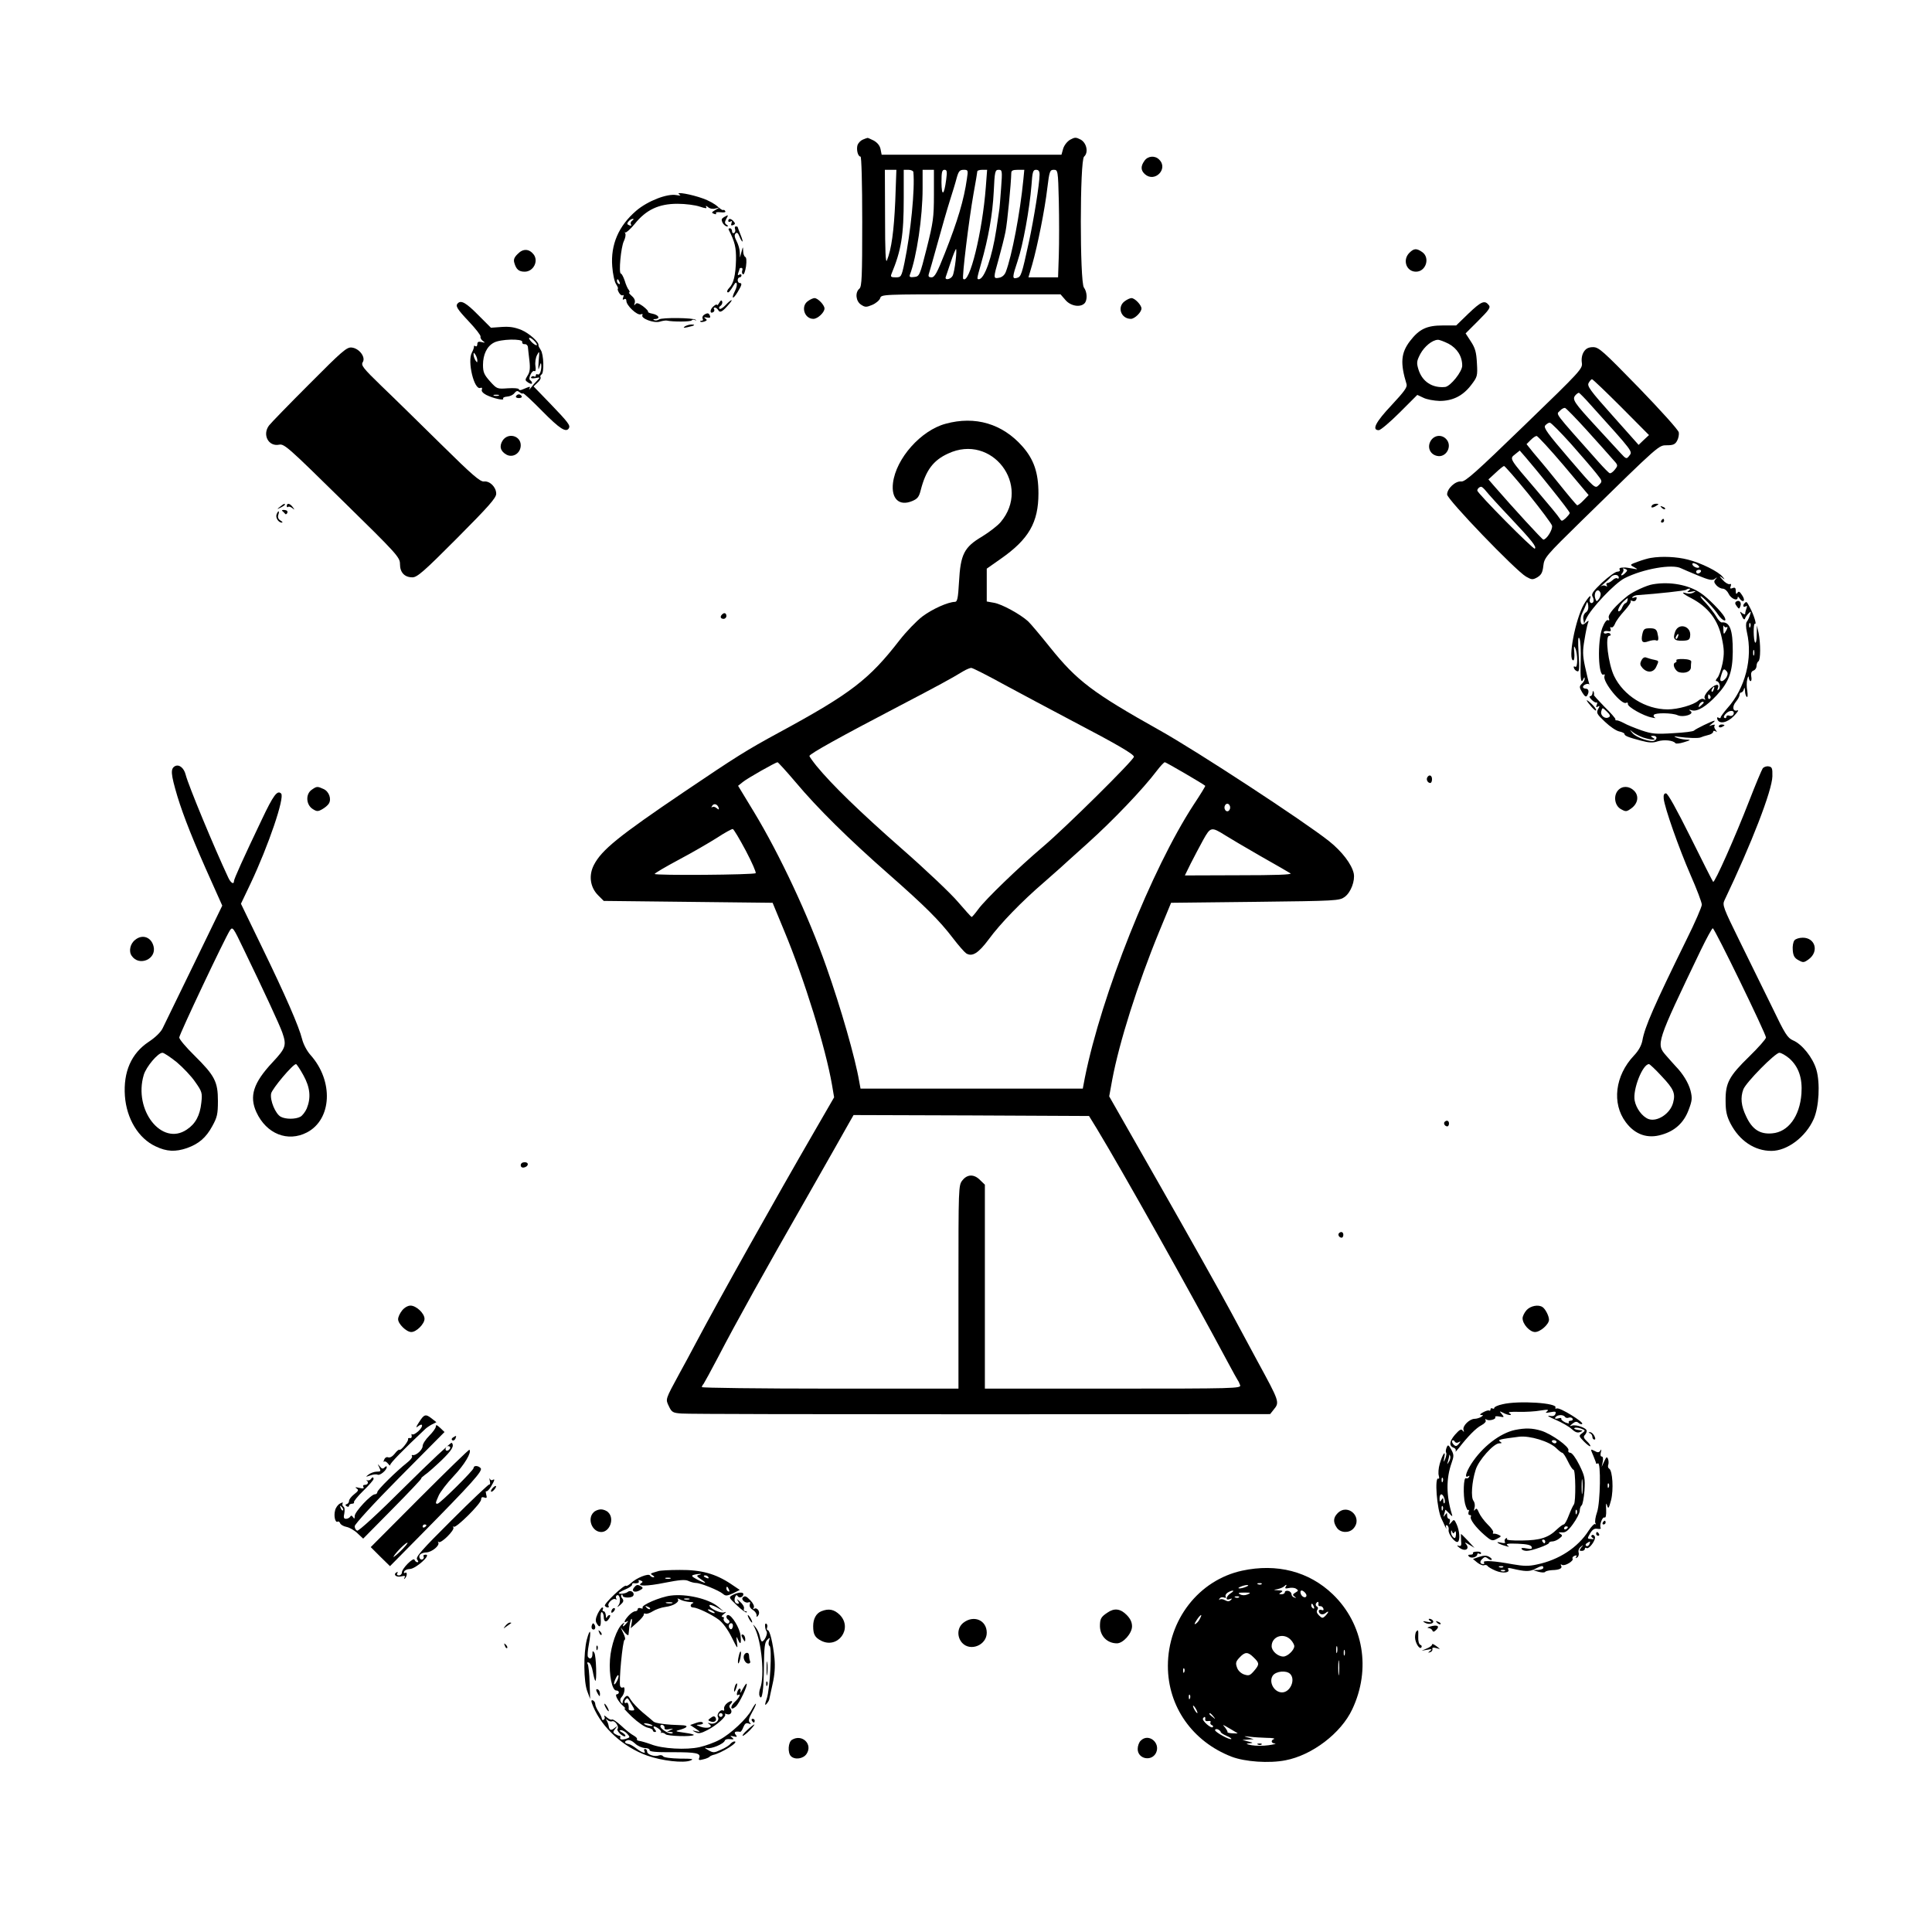 <?xml version="1.0" standalone="no"?>
<!DOCTYPE svg PUBLIC "-//W3C//DTD SVG 20010904//EN"
 "http://www.w3.org/TR/2001/REC-SVG-20010904/DTD/svg10.dtd">
<svg version="1.0" xmlns="http://www.w3.org/2000/svg"
 width="1024pt" height="1024pt" viewBox="0 0 1024 1024"
 preserveAspectRatio="xMidYMid meet">
<g transform="translate(0,1024) scale(0.1,-0.1)"
fill="#000000" stroke="none">
<path d="M4573 9500 c-12 -5 -24 -18 -28 -29 -7 -24 2 -61 16 -61 5 0 9 -138
9 -344 0 -293 -2 -345 -15 -356 -24 -20 -19 -67 9 -85 21 -14 28 -14 59 -1 19
8 38 24 42 35 6 21 8 21 481 21 l475 0 26 -30 c27 -32 78 -41 101 -18 16 16
15 60 -3 84 -22 29 -22 676 1 694 24 21 14 72 -18 90 -25 13 -31 13 -55 0 -16
-9 -32 -29 -38 -48 l-9 -32 -477 0 -476 0 -6 30 c-4 19 -17 34 -36 45 -17 8
-31 15 -33 14 -2 0 -13 -4 -25 -9z m172 -327 c-7 -157 -20 -254 -44 -313 -7
-18 -10 48 -10 228 l-1 252 31 0 30 0 -6 -167z m96 155 c9 -90 -14 -321 -47
-480 -16 -76 -18 -78 -47 -78 -24 0 -28 3 -22 18 52 126 65 204 65 400 l0 152
25 0 c14 0 26 -6 26 -12z m109 -120 c0 -121 -4 -147 -38 -283 -37 -147 -39
-150 -66 -153 -21 -3 -27 0 -24 10 37 97 68 308 68 459 l0 99 30 0 30 0 0
-132z m65 80 c-11 -84 -24 -92 -25 -15 0 55 3 67 16 67 13 0 15 -8 9 -52z
m110 5 c-16 -113 -49 -223 -117 -395 -41 -104 -54 -128 -71 -128 -14 0 -18 5
-14 18 3 9 24 82 46 162 22 80 51 181 65 225 14 44 31 99 37 123 10 35 16 42
37 42 23 0 24 -2 17 -47z m100 -45 c-18 -238 -87 -519 -120 -486 -7 7 30 311
55 452 11 60 20 113 20 118 0 4 12 8 26 8 l26 0 -7 -92z m81 -6 c-4 -54 -8
-109 -11 -123 -2 -13 -8 -55 -14 -94 -23 -150 -63 -264 -93 -265 -11 0 -11 1
12 83 39 136 61 262 67 380 5 108 7 117 26 117 19 0 20 -4 13 -98z m118 46
c-17 -176 -61 -406 -93 -489 -6 -16 -19 -28 -35 -31 -32 -6 -32 -4 -2 102 13
47 29 110 35 140 10 47 30 259 31 313 0 13 8 17 35 17 l34 0 -5 -52z m86 26
c0 -45 -30 -234 -56 -354 -39 -178 -42 -187 -64 -193 -26 -7 -25 4 4 91 28 82
63 275 73 399 5 72 8 83 24 83 14 0 19 -7 19 -26z m102 -141 c2 -93 2 -221 0
-285 l-4 -118 -78 0 -79 0 20 68 c28 98 67 292 80 405 11 90 14 97 34 97 22 0
23 -2 27 -167z m-547 -315 c-4 -35 -11 -71 -16 -80 -11 -20 -44 -25 -36 -5 2
6 14 42 27 80 12 37 25 67 27 67 3 0 2 -28 -2 -62z"/>
<path d="M6066 9388 c-21 -29 -20 -51 2 -71 52 -47 126 28 76 77 -22 23 -60
20 -78 -6z"/>
<path d="M3600 9210 c11 -7 7 -8 -15 -4 -49 9 -152 -31 -213 -83 -93 -80 -136
-179 -127 -295 3 -40 12 -83 21 -95 8 -13 12 -23 9 -23 -3 0 -1 -9 5 -20 6
-11 15 -18 20 -15 6 4 7 -1 3 -11 -4 -12 -3 -15 5 -10 7 4 12 1 12 -9 0 -24
57 -78 76 -71 8 3 12 2 9 -4 -11 -17 60 -44 91 -35 16 5 33 7 38 6 30 -7 128
-7 132 1 3 4 11 5 17 2 7 -4 9 -3 4 1 -10 11 -179 13 -194 2 -7 -5 -18 -7 -25
-4 -8 4 -7 6 5 6 28 2 19 21 -13 28 -17 3 -28 8 -25 11 2 3 -10 16 -27 29 -24
17 -34 20 -41 10 -6 -8 -7 -6 -3 7 4 12 -1 25 -15 37 -12 11 -19 19 -14 19 4
0 3 6 -2 13 -6 6 -16 29 -22 50 -7 20 -16 37 -20 37 -13 0 0 142 16 173 7 15
11 33 7 40 -4 7 -4 9 0 5 4 -3 27 17 50 45 60 75 127 107 227 107 42 0 95 -7
118 -15 30 -10 40 -11 34 -2 -4 8 -1 8 10 -1 9 -8 26 -11 39 -7 l23 6 -24 -14
c-20 -12 -21 -15 -7 -20 10 -4 14 -3 11 3 -3 5 7 7 25 5 18 -2 28 0 24 6 -3 6
-8 8 -11 6 -2 -3 -16 6 -30 19 -14 13 -48 32 -77 42 -60 22 -149 38 -126 22z
m-249 -139 c-7 -5 -11 -14 -7 -20 5 -7 1 -9 -9 -5 -12 5 -13 9 -4 20 6 8 17
14 23 14 6 0 5 -4 -3 -9z m-67 -327 c3 -8 2 -12 -4 -9 -6 3 -10 10 -10 16 0
14 7 11 14 -7z"/>
<path d="M3837 9089 c-13 -8 -15 -14 -7 -30 6 -10 16 -19 23 -19 8 0 8 3 -2 9
-10 7 -11 13 -2 30 13 24 13 24 -12 10z"/>
<path d="M3860 9069 c0 -5 5 -7 12 -3 7 5 9 2 5 -9 -4 -11 -2 -14 9 -10 11 4
12 9 3 19 -14 17 -29 18 -29 3z"/>
<path d="M3896 9026 c3 -8 1 -17 -5 -21 -6 -3 -11 1 -11 9 0 9 -5 16 -11 16
-6 0 -9 -3 -7 -7 33 -65 40 -94 39 -160 -2 -82 -13 -126 -36 -149 -9 -9 -13
-19 -10 -22 6 -6 13 2 35 38 16 28 22 1 6 -31 -22 -44 -12 -49 13 -8 23 38 26
49 11 49 -5 0 -10 7 -10 15 0 8 5 15 10 15 6 0 10 5 10 11 0 5 -5 7 -12 3 -8
-5 -9 -2 -5 10 4 10 7 20 7 22 0 2 4 4 10 4 5 0 7 -6 4 -14 -3 -8 -1 -17 4
-20 5 -3 12 16 16 42 4 29 2 48 -4 50 -5 2 -11 16 -11 30 -1 27 -1 27 -9 -3
l-8 -30 -1 28 c0 15 -8 42 -17 59 -11 21 -13 33 -5 41 7 7 13 2 20 -16 6 -15
13 -27 16 -27 3 0 -2 16 -10 36 -8 20 -15 38 -15 40 0 2 -4 4 -10 4 -5 0 -7
-6 -4 -14z"/>
<path d="M2745 8895 c-20 -19 -24 -31 -19 -48 10 -35 24 -47 55 -47 46 0 75
56 47 92 -24 30 -56 31 -83 3z"/>
<path d="M7470 8900 c-38 -38 -16 -100 35 -100 53 0 76 74 33 104 -30 21 -44
20 -68 -4z"/>
<path d="M4282 8644 c-39 -27 -19 -94 29 -94 23 0 59 34 59 55 0 18 -35 55
-53 55 -7 0 -23 -7 -35 -16z"/>
<path d="M5962 8644 c-43 -30 -21 -94 32 -94 20 0 56 35 56 55 0 18 -35 55
-53 55 -7 0 -23 -7 -35 -16z"/>
<path d="M3812 8635 c-6 -11 -12 -16 -12 -11 0 5 -9 1 -20 -9 -19 -17 -18 -41
1 -29 5 3 7 10 4 15 -4 5 -2 9 4 9 5 0 14 -6 18 -14 9 -16 23 -8 57 32 27 31
12 27 -18 -5 -14 -15 -29 -24 -33 -19 -4 4 -1 11 6 15 7 5 11 15 9 22 -3 10
-8 8 -16 -6z"/>
<path d="M2427 8633 c-15 -14 -5 -30 58 -97 36 -38 64 -74 62 -80 -2 -6 3 -16
12 -23 14 -10 13 -11 -6 -6 -17 4 -23 1 -23 -11 0 -10 -5 -14 -10 -11 -6 4 -9
3 -8 -2 1 -4 -4 -19 -11 -32 -25 -45 12 -200 45 -187 8 3 11 0 8 -9 -4 -8 6
-19 23 -28 35 -18 97 -32 90 -20 -3 5 6 10 21 11 15 1 32 9 39 19 10 12 16 13
26 5 8 -7 16 -10 19 -7 3 3 49 -40 103 -95 92 -93 125 -114 140 -90 9 15 -2
30 -98 130 l-89 92 21 20 c12 10 19 23 16 28 -3 5 -1 11 5 15 15 9 12 107 -4
130 -7 11 -13 22 -12 25 4 16 -48 63 -90 81 -37 15 -63 19 -106 16 l-56 -4
-68 68 c-63 64 -90 79 -107 62z m408 -203 c10 -11 14 -20 8 -20 -5 0 -18 9
-28 20 -10 11 -14 20 -8 20 5 0 18 -9 28 -20z m-67 -2 c-2 -7 4 -13 12 -12 9
1 17 -6 18 -15 1 -9 4 -41 8 -72 5 -43 2 -62 -10 -80 -14 -23 -14 -25 4 -37
11 -7 20 -8 20 -3 0 6 -4 12 -10 16 -6 4 -5 15 2 30 6 13 15 22 21 18 6 -3 8
7 5 27 -3 19 1 45 9 59 12 24 13 21 8 -34 -3 -43 -2 -52 4 -30 7 24 9 25 10 8
1 -29 -9 -54 -20 -47 -5 3 -9 0 -9 -6 0 -6 -4 -9 -9 -5 -5 3 -12 1 -16 -4 -3
-6 6 -8 22 -5 27 5 27 5 10 -13 -10 -10 -25 -27 -33 -38 -9 -11 -12 -14 -8 -6
5 11 3 13 -9 8 -10 -4 -24 -10 -32 -13 -8 -3 -15 -2 -15 3 0 5 -26 7 -58 5
-57 -4 -58 -4 -95 37 -31 35 -37 48 -37 87 0 55 21 99 58 118 34 19 153 22
150 4z m-238 -98 c0 -13 -1 -13 -10 0 -5 8 -10 22 -10 30 0 13 1 13 10 0 5 -8
10 -22 10 -30z m113 -187 c-7 -2 -19 -2 -25 0 -7 3 -2 5 12 5 14 0 19 -2 13
-5z"/>
<path d="M7783 8578 l-65 -63 -71 0 c-85 0 -125 -19 -174 -83 -48 -63 -52
-117 -18 -228 5 -16 -12 -39 -79 -111 -85 -90 -107 -133 -68 -133 9 0 59 42
111 94 l93 93 32 -15 c17 -9 56 -16 86 -17 70 0 124 27 168 85 32 42 34 47 30
115 -3 58 -9 80 -32 115 l-28 43 68 68 c58 58 66 70 54 83 -21 26 -39 19 -107
-46z m-105 -160 c46 -25 72 -67 72 -116 0 -32 -62 -109 -90 -113 -68 -7 -122
28 -142 93 -11 36 -9 45 10 82 22 40 62 73 92 75 8 1 34 -9 58 -21z"/>
<path d="M3731 8571 c-7 -5 -10 -14 -7 -20 4 -6 2 -11 -5 -11 -7 0 -10 -2 -7
-5 3 -3 13 -2 22 1 14 5 15 9 4 16 -9 7 -7 8 9 5 15 -3 20 -1 16 9 -6 16 -13
17 -32 5z"/>
<path d="M3630 8510 c-11 -8 -7 -9 15 -4 37 8 45 14 19 14 -10 0 -26 -5 -34
-10z"/>
<path d="M1638 8203 c-109 -109 -204 -207 -212 -218 -37 -49 -3 -113 53 -102
27 6 48 -13 335 -295 293 -287 306 -302 306 -338 0 -44 24 -70 66 -70 25 0 61
31 237 208 167 168 207 213 207 235 0 35 -34 69 -65 65 -20 -2 -62 34 -227
197 -112 110 -253 249 -315 308 -99 96 -111 111 -100 128 16 26 -19 73 -59 77
-26 3 -51 -19 -226 -195z"/>
<path d="M8395 8376 c-10 -15 -14 -37 -11 -58 5 -32 -3 -41 -305 -333 -258
-250 -313 -299 -334 -297 -30 4 -75 -37 -75 -69 0 -26 362 -402 418 -435 30
-17 35 -18 60 -4 21 13 28 25 32 61 5 43 12 52 200 236 425 416 410 402 456
403 32 0 43 5 53 24 7 12 11 33 9 44 -1 12 -97 118 -212 237 -190 195 -212
215 -242 215 -24 0 -38 -7 -49 -24z m198 -294 l147 -148 -28 -26 -27 -26 -138
155 c-119 133 -136 157 -127 173 6 11 14 20 18 20 4 0 74 -67 155 -148z m-163
13 c230 -255 224 -247 205 -271 -14 -18 -16 -18 -47 16 -17 19 -75 81 -127
138 -118 128 -130 145 -111 167 7 8 16 14 19 13 4 -2 32 -30 61 -63z m-20
-135 c57 -63 118 -131 135 -151 32 -35 32 -35 14 -58 -10 -13 -22 -21 -27 -19
-5 1 -31 28 -58 58 -247 278 -226 251 -206 273 9 10 21 16 27 15 6 -2 58 -55
115 -118z m-84 -72 c55 -62 115 -132 134 -156 34 -43 34 -43 14 -63 -20 -20
-20 -20 -158 141 -114 133 -136 163 -126 175 7 8 18 15 24 15 7 0 57 -51 112
-112z m-38 -115 l132 -157 -27 -28 c-15 -16 -30 -27 -34 -26 -4 2 -47 53 -95
113 -49 61 -91 112 -94 115 -3 3 -22 26 -43 51 l-36 45 22 22 c12 12 26 22 32
21 5 0 70 -70 143 -156z m-67 -121 c54 -67 99 -126 99 -131 0 -4 -10 -16 -21
-27 -21 -18 -22 -18 -33 -1 -6 11 -60 76 -119 145 -150 175 -147 170 -117 194
l25 20 33 -38 c19 -22 79 -94 133 -162z m-121 -29 c66 -82 123 -158 126 -169
5 -20 -29 -74 -46 -74 -6 0 -160 168 -259 282 l-32 37 38 35 c21 20 41 36 45
36 4 0 62 -66 128 -147z m-222 12 c11 -14 67 -76 126 -138 117 -124 141 -155
131 -165 -7 -7 -305 294 -305 308 0 9 11 20 21 20 4 0 16 -11 27 -25z"/>
<path d="M2735 8140 c-3 -5 3 -10 15 -10 12 0 18 5 15 10 -3 6 -10 10 -15 10
-5 0 -12 -4 -15 -10z"/>
<path d="M5012 7994 c-131 -35 -263 -184 -279 -314 -10 -84 33 -124 101 -96
29 12 37 22 46 58 27 105 66 158 145 194 232 109 444 -169 278 -364 -15 -18
-59 -52 -98 -76 -95 -56 -114 -94 -122 -240 -5 -88 -9 -106 -22 -106 -37 -1
-120 -38 -173 -78 -31 -24 -85 -80 -120 -125 -161 -208 -258 -283 -638 -489
-175 -95 -227 -128 -504 -315 -349 -236 -437 -308 -478 -387 -29 -56 -20 -118
21 -160 l31 -31 448 -5 447 -5 62 -150 c107 -257 219 -619 253 -816 l11 -65
-104 -180 c-204 -352 -510 -898 -627 -1119 -29 -55 -69 -129 -89 -165 -76
-140 -74 -135 -56 -173 15 -32 21 -36 68 -39 29 -3 742 -4 1585 -4 l1534 1 19
24 c32 39 31 41 -86 256 -18 33 -81 150 -140 260 -59 110 -229 412 -377 672
l-269 472 16 88 c37 198 135 508 248 783 l64 155 446 5 c433 5 446 6 474 26
33 24 56 86 48 125 -11 49 -62 116 -131 171 -131 104 -700 477 -899 588 -355
199 -437 262 -578 437 -52 65 -105 128 -118 140 -42 38 -139 91 -180 98 l-39
7 0 87 0 87 74 52 c149 104 200 193 200 347 0 109 -24 180 -85 249 -106 120
-250 163 -407 120z m311 -1383 c89 -48 252 -135 362 -193 241 -126 325 -176
325 -189 0 -17 -363 -376 -480 -475 -133 -113 -306 -280 -345 -333 -16 -22
-32 -41 -35 -41 -3 0 -35 36 -72 79 -37 44 -172 172 -300 284 -222 195 -369
338 -451 438 -20 25 -37 49 -37 52 0 11 162 101 480 267 199 104 273 144 335
182 17 10 36 18 43 18 7 0 86 -40 175 -89z m-1105 -518 c114 -136 280 -300
492 -486 192 -169 269 -245 342 -341 29 -38 60 -73 69 -79 32 -20 65 1 120 75
60 82 174 200 294 303 44 39 82 72 85 75 3 3 68 62 144 130 136 122 295 289
366 383 19 25 39 47 44 47 6 0 202 -114 214 -125 2 -1 -26 -47 -62 -101 -222
-341 -487 -1004 -576 -1446 l-11 -58 -589 0 -589 0 -7 38 c-21 124 -97 389
-174 607 -95 271 -247 595 -383 820 l-85 140 25 20 c24 20 173 104 184 105 3
0 47 -48 97 -107z m-409 -134 c3 -11 1 -12 -11 -2 -8 7 -19 9 -23 5 -5 -4 -5
-1 -1 6 9 16 28 11 35 -9z m2711 1 c0 -11 -7 -20 -15 -20 -8 0 -15 9 -15 20 0
11 7 20 15 20 8 0 15 -9 15 -20z m-2567 -229 c32 -61 56 -115 52 -119 -9 -9
-535 -13 -535 -4 0 4 58 38 129 76 70 37 161 90 202 116 41 27 78 47 83 46 5
-1 36 -53 69 -115z m2542 81 c22 -14 105 -63 185 -109 80 -45 152 -87 160 -92
10 -7 -83 -10 -273 -10 l-287 -1 31 63 c17 34 47 90 66 125 39 70 43 71 118
24z m-680 -1557 c136 -225 489 -854 698 -1245 22 -41 43 -79 47 -85 4 -5 10
-18 13 -27 6 -17 -30 -18 -673 -18 l-680 0 0 540 0 541 -25 24 c-32 33 -68 32
-94 -1 -21 -26 -21 -36 -21 -565 l0 -539 -680 0 c-374 0 -680 4 -680 8 0 4 4
12 9 17 4 6 39 69 76 140 97 187 249 460 475 855 108 190 207 364 220 388 l24
42 624 -2 624 -3 43 -70z"/>
<path d="M2664 7905 c-19 -30 -12 -57 21 -75 34 -18 75 8 75 50 0 51 -67 69
-96 25z"/>
<path d="M7584 7905 c-21 -33 -6 -72 31 -81 50 -13 86 53 49 90 -24 24 -61 20
-80 -9z"/>
<path d="M1484 7554 c-18 -14 -18 -15 4 -4 12 6 22 13 22 15 0 8 -5 6 -26 -11z"/>
<path d="M1520 7558 c0 -6 3 -8 7 -5 3 4 13 1 22 -6 14 -11 14 -10 2 6 -15 20
-31 22 -31 5z"/>
<path d="M8755 7560 c-8 -13 5 -13 25 0 13 8 13 10 -2 10 -9 0 -20 -4 -23 -10z"/>
<path d="M8807 7549 c7 -7 15 -10 18 -7 3 3 -2 9 -12 12 -14 6 -15 5 -6 -5z"/>
<path d="M1496 7532 c5 -4 12 -11 15 -15 3 -5 9 -2 12 5 3 9 -3 14 -15 15 -11
1 -16 -1 -12 -5z"/>
<path d="M1466 7514 c-7 -18 10 -44 28 -44 6 0 3 5 -7 11 -12 7 -16 17 -12 30
8 23 0 26 -9 3z"/>
<path d="M8805 7480 c-3 -5 -1 -10 4 -10 6 0 11 5 11 10 0 6 -2 10 -4 10 -3 0
-8 -4 -11 -10z"/>
<path d="M8750 7283 c-14 -2 -45 -11 -69 -20 -44 -16 -44 -16 -20 -29 23 -13
22 -13 -11 -7 -19 3 -37 6 -40 5 -24 0 -30 -3 -25 -12 3 -5 -2 -10 -13 -10
-10 0 -46 -26 -80 -57 -50 -48 -59 -61 -51 -76 6 -9 7 -22 4 -27 -9 -15 -25
-2 -18 15 11 30 -7 14 -32 -28 -45 -78 -87 -297 -56 -297 5 0 7 19 5 43 -3 31
-2 37 5 22 14 -30 14 -108 0 -99 -7 4 -10 1 -7 -6 2 -8 10 -16 18 -18 11 -4
12 14 7 94 -4 68 -3 93 4 81 6 -10 9 -65 7 -122 -3 -96 2 -125 15 -92 4 8 6 9
6 0 1 -6 -6 -19 -15 -27 -14 -14 -14 -19 2 -46 13 -21 20 -26 26 -17 12 19 9
37 -7 37 -8 0 -15 4 -15 9 0 11 27 22 33 13 2 -4 1 0 -1 8 -3 8 -12 47 -21 87
-13 60 -13 84 -3 141 6 38 14 77 18 88 6 16 5 17 -7 7 -7 -7 -16 -13 -20 -13
-14 0 -16 35 -3 60 7 14 16 34 20 45 7 19 8 18 12 -4 2 -16 -2 -30 -13 -37
-10 -7 -15 -22 -13 -36 l4 -23 11 25 c23 53 152 190 205 216 97 49 252 76 298
52 8 -4 48 -21 89 -38 60 -25 77 -28 90 -18 13 10 14 10 4 -2 -10 -11 -9 -17
4 -32 9 -10 24 -18 34 -18 10 0 24 -12 31 -27 13 -27 48 -41 48 -20 0 7 5 4
11 -6 6 -9 14 -15 20 -12 5 4 2 17 -8 31 -12 19 -18 22 -24 12 -6 -9 -9 -6 -9
9 0 17 -4 21 -17 16 -12 -5 -15 -2 -10 10 4 10 2 14 -6 11 -7 -2 -24 8 -37 23
-18 20 -19 23 -5 13 18 -14 19 -14 6 2 -21 28 -116 75 -185 92 -58 15 -138 19
-196 9z m256 -50 c-8 -8 -36 5 -36 17 0 7 6 7 21 0 11 -7 18 -14 15 -17z
m-391 -29 c-17 -18 -31 -18 -16 -1 6 8 8 17 4 21 -4 4 0 4 10 1 14 -6 14 -9 2
-21z m400 6 c-3 -5 -10 -10 -16 -10 -5 0 -9 5 -9 10 0 6 7 10 16 10 8 0 12 -4
9 -10z m-435 -32 c0 -5 -4 -7 -9 -3 -5 3 -16 -2 -24 -10 -9 -8 -21 -15 -27
-15 -6 0 -8 -5 -4 -12 4 -7 3 -8 -5 -4 -6 4 -18 4 -25 -1 -7 -4 -1 1 13 12 13
11 31 27 39 37 15 16 42 14 42 -4z m-97 -81 c3 -7 -1 -21 -8 -31 -12 -16 -14
-16 -20 3 -10 33 16 59 28 28z"/>
<path d="M8760 7143 c-32 -5 -103 -38 -132 -60 -65 -52 -108 -101 -101 -118 4
-12 3 -16 -4 -12 -7 4 -19 -12 -30 -40 -28 -73 -22 -266 7 -248 5 3 7 -1 4 -9
-11 -29 92 -156 115 -141 7 3 10 1 9 -6 -3 -15 83 -64 127 -72 17 -4 24 -4 17
-1 -6 3 -10 10 -6 15 7 12 98 11 126 -2 31 -13 91 6 68 22 -11 8 -9 9 8 4 29
-8 76 21 131 80 65 70 84 124 85 230 1 117 -16 161 -59 156 -6 0 -19 14 -29
32 -10 17 -35 49 -54 70 -20 20 -33 37 -28 37 9 0 70 -63 93 -99 22 -32 49
-42 33 -11 -14 26 -87 101 -125 126 -64 44 -163 63 -255 47z m190 -34 c-11 -8
-8 -9 15 -5 24 5 27 4 12 -4 -9 -6 -26 -8 -37 -5 -34 11 -22 -2 23 -25 90 -47
143 -115 163 -212 13 -60 13 -84 4 -133 -7 -33 -19 -68 -27 -77 -9 -10 -11
-18 -6 -18 16 0 25 -32 13 -44 -8 -8 -9 -6 -5 7 11 27 -18 21 -49 -12 -17 -18
-25 -34 -21 -42 6 -8 4 -10 -4 -5 -7 5 -20 1 -30 -8 -24 -22 -107 -46 -162
-46 -117 0 -234 73 -284 177 -31 65 -49 213 -26 213 7 0 10 4 6 10 -3 5 -12 7
-20 3 -8 -3 -15 0 -15 5 0 6 9 9 21 7 15 -3 19 0 15 11 -3 9 -2 12 4 9 6 -3
14 5 20 19 5 14 28 45 50 69 22 24 37 47 33 51 -4 4 0 4 9 1 9 -4 18 0 21 9 4
11 1 13 -11 9 -10 -4 -14 -2 -9 3 5 5 18 10 30 10 101 7 250 23 254 28 4 3 11
6 17 6 6 0 4 -5 -4 -11z m-324 -51 c-1 -7 -6 -14 -11 -15 -5 -1 -12 -11 -17
-22 -4 -12 -12 -21 -18 -21 -12 0 8 39 30 57 19 16 19 16 16 1z m526 -142 c6
4 5 -2 -1 -15 -15 -27 -16 -27 -17 7 -1 15 1 21 3 14 3 -6 9 -9 15 -6z m-1
-265 c-7 -11 -18 -21 -25 -21 -10 0 -11 7 -2 35 9 29 13 32 24 21 11 -11 11
-18 3 -35z m-68 -66 c-3 -9 -8 -14 -10 -11 -3 3 -2 9 2 15 9 16 15 13 8 -4z
m-18 -34 c3 -5 2 -12 -3 -15 -5 -3 -9 1 -9 9 0 17 3 19 12 6z m-35 -35 c0 -2
-7 -9 -15 -16 -13 -11 -14 -10 -9 4 5 14 24 23 24 12z"/>
<path d="M8879 6893 c-14 -39 -6 -50 38 -49 32 1 39 5 41 24 8 53 -60 74 -79
25z m14 -28 c-3 -9 -8 -14 -10 -11 -3 3 -2 9 2 15 9 16 15 13 8 -4z"/>
<path d="M8705 6880 c-9 -41 0 -51 32 -39 15 5 32 8 40 5 14 -6 16 6 7 42 -5
17 -14 22 -39 22 -29 0 -34 -4 -40 -30z"/>
<path d="M8700 6740 c-9 -18 -8 -25 6 -41 25 -27 58 -24 72 6 15 33 16 32 -10
38 -13 2 -31 8 -40 11 -11 5 -20 1 -28 -14z"/>
<path d="M8885 6740 c3 -5 0 -10 -6 -12 -18 -6 -1 -45 21 -51 31 -8 60 3 62
24 0 11 1 25 2 32 1 7 -14 13 -42 14 -23 1 -40 -2 -37 -7z"/>
<path d="M9203 7052 c-8 -5 -8 -12 2 -25 12 -16 13 -16 19 -1 8 21 -5 36 -21
26z"/>
<path d="M9247 7043 c-12 -11 -8 -25 5 -17 8 5 9 2 5 -10 -4 -10 -7 -22 -7
-28 0 -6 -6 -5 -16 2 -13 12 -14 10 -2 -14 7 -18 14 -23 17 -15 2 8 11 20 19
28 13 13 14 12 7 -9 -4 -14 -12 -30 -17 -36 -5 -7 -5 -29 1 -55 32 -138 -9
-298 -104 -403 -19 -22 -35 -44 -35 -48 0 -5 -5 -6 -11 -2 -7 4 -10 1 -7 -7 9
-29 52 -21 88 16 19 20 28 33 19 30 -25 -9 -30 20 -8 46 10 12 19 28 19 36 0
7 4 13 9 13 5 0 12 8 14 18 3 11 5 7 6 -10 0 -15 5 -29 10 -32 4 -3 5 11 2 32
-4 20 -4 48 0 62 4 16 7 19 8 8 1 -10 5 -18 10 -18 4 0 6 11 3 25 -3 17 1 27
12 31 9 3 16 14 16 24 0 11 5 22 10 25 12 7 12 94 1 150 l-9 40 -1 -49 c0 -27
-4 -46 -8 -42 -10 10 -11 106 -1 100 10 -6 -6 46 -26 84 -18 34 -19 36 -29 25z
m30 -125 c-3 -8 -6 -5 -6 6 -1 11 2 17 5 13 3 -3 4 -12 1 -19z m20 -150 c-3
-7 -5 -2 -5 12 0 14 2 19 5 13 2 -7 2 -19 0 -25z m-111 -317 c-4 -5 -13 -8
-21 -4 -8 3 -15 0 -15 -7 0 -6 -5 -8 -10 -5 -7 4 -2 14 11 26 22 19 48 12 35
-10z"/>
<path d="M3827 6983 c-12 -11 -8 -23 8 -23 8 0 15 7 15 15 0 16 -12 20 -23 8z"/>
<path d="M8441 6568 c-1 -10 -6 -18 -13 -18 -6 0 -3 -8 8 -19 10 -10 22 -17
26 -14 4 2 5 -4 1 -13 -5 -12 -3 -15 6 -9 10 6 11 3 1 -14 -10 -19 -6 -27 37
-67 26 -25 60 -48 76 -51 15 -3 27 -9 27 -13 0 -10 20 -18 89 -36 42 -11 62
-12 88 -3 33 10 82 5 93 -10 3 -4 23 -2 45 5 39 12 39 13 10 14 -16 1 -39 6
-50 11 -16 7 -14 8 10 4 50 -7 110 -9 120 -3 6 3 22 8 38 12 15 3 27 11 27 17
0 6 6 7 13 3 9 -6 9 -5 0 8 -7 8 -9 19 -5 23 4 5 -2 5 -13 2 -20 -7 -20 -7 -1
8 11 8 17 15 13 15 -11 0 -101 -44 -108 -52 -3 -5 -52 -11 -110 -14 -93 -6
-113 -4 -169 15 -34 12 -77 29 -94 39 -17 9 -34 15 -38 14 -5 -1 -7 1 -6 6 1
4 -25 34 -58 66 -32 33 -58 61 -56 63 2 2 1 9 -1 16 -3 7 -6 5 -6 -5z m87
-129 c-20 -13 -47 8 -41 31 6 21 6 21 29 -1 17 -16 21 -25 12 -30z m181 -108
c19 -6 41 -11 50 -11 14 0 14 2 1 10 -13 8 -12 10 3 10 19 0 23 -15 6 -25 -17
-11 -96 15 -116 39 -18 21 -18 21 2 5 11 -9 35 -21 54 -28z"/>
<path d="M8410 6528 c0 -3 11 -18 25 -34 14 -16 25 -24 25 -18 0 6 -11 21 -25
34 -14 13 -25 21 -25 18z"/>
<path d="M9110 6390 c0 -5 7 -7 15 -4 8 4 15 8 15 10 0 2 -7 4 -15 4 -8 0 -15
-4 -15 -10z"/>
<path d="M927 6179 c-24 -14 -22 -41 13 -159 32 -105 86 -242 183 -457 l55
-123 -149 -307 c-83 -170 -158 -324 -167 -343 -10 -21 -39 -49 -74 -72 -92
-61 -135 -159 -126 -287 9 -121 72 -225 163 -267 58 -28 105 -30 166 -9 62 22
101 55 134 116 26 47 30 64 30 134 0 102 -17 134 -124 240 -45 44 -81 87 -81
96 0 16 240 523 268 567 15 22 17 19 74 -100 107 -221 189 -398 204 -440 24
-69 19 -83 -52 -159 -101 -108 -124 -179 -85 -264 53 -115 166 -160 268 -107
132 69 142 272 19 410 -19 21 -38 57 -45 85 -16 65 -88 231 -216 494 l-108
223 51 107 c95 201 182 457 162 477 -20 20 -41 -8 -103 -139 -97 -203 -147
-314 -147 -325 0 -20 -17 -10 -30 18 -75 160 -212 490 -226 546 -9 36 -35 57
-57 45z m10 -1569 c33 -28 78 -75 98 -105 36 -51 38 -58 32 -110 -7 -67 -31
-112 -77 -142 -132 -90 -284 103 -228 290 13 43 75 117 99 117 8 0 42 -23 76
-50z m671 -69 c36 -65 41 -119 18 -176 -8 -18 -23 -38 -34 -44 -26 -14 -78
-14 -104 0 -28 15 -58 87 -51 123 5 25 115 156 132 156 3 0 21 -26 39 -59z"/>
<path d="M9343 6168 c-5 -7 -38 -85 -72 -173 -73 -188 -183 -436 -191 -429 -3
3 -57 110 -120 237 -74 148 -120 232 -130 232 -10 0 -14 -8 -12 -28 5 -49 81
-264 142 -404 33 -75 60 -146 60 -158 0 -11 -36 -95 -81 -185 -171 -348 -222
-464 -234 -535 -5 -26 -20 -54 -45 -80 -100 -106 -118 -253 -43 -353 49 -66
116 -89 191 -66 70 20 117 64 142 131 19 50 20 63 10 103 -11 41 -40 89 -80
130 -8 9 -30 33 -49 55 -54 62 -54 64 183 558 31 64 60 117 64 117 10 0 282
-560 282 -579 0 -8 -40 -53 -88 -100 -108 -105 -127 -141 -126 -236 0 -55 6
-81 26 -120 48 -92 128 -145 217 -145 84 0 182 74 224 169 28 63 35 190 14
262 -19 64 -76 135 -124 155 -29 13 -42 33 -111 177 -44 89 -121 247 -172 350
-86 175 -92 190 -80 215 144 302 252 581 254 657 1 44 -2 50 -20 53 -11 2 -25
-3 -31 -10z m141 -1538 c49 -44 70 -104 64 -187 -9 -120 -70 -203 -155 -210
-65 -6 -106 21 -138 90 -27 56 -31 100 -15 143 14 37 169 194 191 194 10 0 34
-14 53 -30z m-676 -95 c63 -67 73 -90 60 -139 -15 -59 -85 -104 -131 -87 -33
13 -65 56 -73 98 -11 58 42 193 76 193 4 0 35 -29 68 -65z"/>
<path d="M7565 6120 c-7 -12 2 -30 16 -30 5 0 9 9 9 20 0 21 -15 27 -25 10z"/>
<path d="M1652 6054 c-33 -23 -30 -78 4 -101 23 -15 29 -15 52 -2 14 8 30 21
35 30 15 24 1 64 -28 77 -33 15 -36 15 -63 -4z"/>
<path d="M8576 6051 c-26 -29 -18 -82 16 -100 25 -14 29 -14 55 5 35 26 41 66
14 93 -26 26 -63 27 -85 2z"/>
<path d="M717 5259 c-27 -20 -36 -61 -19 -85 39 -58 133 -18 116 50 -12 49
-59 66 -97 35z"/>
<path d="M9511 5256 c-7 -8 -11 -32 -9 -52 2 -29 9 -42 30 -53 25 -14 29 -14
55 5 55 41 34 114 -32 114 -18 0 -38 -6 -44 -14z"/>
<path d="M7657 4294 c-8 -8 1 -24 14 -24 5 0 9 7 9 15 0 15 -12 20 -23 9z"/>
<path d="M2760 4064 c0 -9 7 -14 17 -12 25 5 28 28 4 28 -12 0 -21 -6 -21 -16z"/>
<path d="M7097 3704 c-8 -8 1 -24 14 -24 5 0 9 7 9 15 0 15 -12 20 -23 9z"/>
<path d="M2131 3294 c-12 -15 -21 -35 -21 -46 0 -25 44 -68 70 -68 27 0 70 43
70 70 0 29 -44 70 -74 70 -15 0 -33 -11 -45 -26z"/>
<path d="M8092 3297 c-12 -13 -22 -33 -22 -44 0 -31 38 -73 66 -73 28 0 74 41
74 65 0 20 -19 57 -34 67 -22 15 -63 7 -84 -15z"/>
<path d="M7963 2797 c-24 -5 -43 -14 -43 -19 0 -5 -4 -6 -10 -3 -5 3 -10 1
-10 -5 0 -6 -3 -9 -8 -6 -4 2 -18 -2 -32 -10 -15 -8 -19 -13 -10 -14 13 0 13
-1 0 -10 -8 -5 -24 -10 -34 -10 -27 0 -66 -38 -59 -59 4 -12 3 -13 -5 -3 -7
10 -16 5 -40 -22 -31 -36 -33 -60 -6 -70 9 -3 12 -12 9 -18 -4 -7 4 1 17 17
47 61 92 107 120 121 17 9 26 20 22 26 -4 7 -3 8 5 4 14 -9 53 2 46 13 -2 5 8
6 23 3 25 -5 26 -4 12 13 -14 17 -14 17 7 7 27 -15 56 -16 33 -2 -10 6 7 8 50
7 36 -1 88 2 115 7 38 6 46 5 35 -4 -12 -9 -8 -10 17 -5 27 5 32 4 27 -9 -4
-11 -14 -14 -33 -10 -14 2 1 -7 34 -21 32 -14 71 -36 85 -49 18 -17 31 -22 45
-16 17 7 16 8 -10 11 -16 2 -25 7 -20 10 6 4 21 2 35 -3 24 -9 24 -10 6 -24
-19 -14 -19 -15 9 -44 16 -16 31 -28 34 -25 2 3 -6 15 -18 26 -16 15 -20 24
-12 32 6 6 11 16 11 23 0 15 -55 35 -78 28 -14 -5 -14 -3 2 10 15 12 23 13 33
4 7 -6 16 -8 19 -5 10 9 -118 88 -134 82 -7 -2 -11 -1 -8 4 16 25 -196 39
-281 18z m332 -67 c3 -5 12 -7 19 -4 8 3 17 1 21 -5 3 -6 -1 -11 -10 -11 -9 0
-13 -5 -10 -10 4 -6 -4 -5 -19 1 -14 7 -23 15 -21 20 3 4 -5 5 -17 1 -14 -3
-19 -2 -14 6 9 14 42 16 51 2z m-564 -134 c12 7 12 5 1 -9 -11 -13 -17 -14
-27 -4 -7 7 -11 16 -8 21 3 4 9 3 13 -4 5 -8 13 -9 21 -4z"/>
<path d="M2221 2702 c-16 -24 -18 -32 -7 -23 28 23 32 2 4 -24 -14 -13 -29
-21 -33 -17 -4 4 -5 0 -3 -8 2 -8 -3 -14 -9 -12 -7 1 -12 -1 -10 -6 3 -10 -39
-63 -46 -56 -2 3 -14 -6 -25 -21 -12 -15 -26 -23 -35 -19 -8 3 -17 -2 -21 -13
-4 -9 -4 -14 0 -10 4 4 13 -1 21 -11 7 -9 12 -12 11 -7 -2 8 70 82 186 191 6
6 22 17 35 24 l24 12 -24 19 c-33 26 -41 24 -68 -19z"/>
<path d="M2310 2679 c0 -8 -16 -30 -35 -49 -19 -19 -35 -43 -35 -55 0 -19 -36
-52 -53 -47 -5 1 -6 -2 -3 -7 3 -5 -9 -20 -27 -34 -57 -45 -157 -144 -157
-155 0 -7 -6 -12 -13 -12 -20 0 -107 -93 -107 -115 0 -15 -2 -17 -9 -6 -6 9
-11 10 -15 2 -4 -6 -14 -11 -22 -11 -12 0 -14 7 -9 29 3 17 2 32 -5 36 -5 3
-7 11 -4 17 4 6 -1 6 -14 -1 -11 -6 -23 -22 -26 -37 -8 -29 1 -67 14 -59 4 3
10 -1 13 -9 3 -7 18 -16 34 -19 15 -3 42 -18 58 -34 l30 -28 156 158 c85 86
154 159 152 161 -2 2 7 10 19 19 13 8 51 42 86 75 57 55 72 79 56 95 -4 3
-115 -101 -247 -232 -142 -142 -246 -237 -254 -234 -7 3 -13 13 -13 24 0 10
100 120 238 259 l238 240 -23 22 c-17 16 -23 18 -23 7z m71 -122 c-13 -13 -26
-3 -16 12 3 6 11 8 17 5 6 -4 6 -10 -1 -17z m-563 -322 c-3 -3 -9 2 -12 12 -6
14 -5 15 5 6 7 -7 10 -15 7 -18z"/>
<path d="M8030 2661 c-80 -17 -174 -90 -232 -180 -29 -46 -37 -78 -16 -65 7 4
8 3 4 -5 -4 -6 -11 -9 -16 -6 -13 8 -16 -89 -5 -135 6 -23 14 -38 18 -34 4 5
5 1 1 -9 -3 -10 -1 -17 6 -17 6 0 9 -4 6 -8 -8 -13 26 -58 71 -97 38 -33 43
-34 67 -21 24 12 25 14 9 21 -10 5 -22 7 -26 6 -5 -1 -6 2 -3 7 3 5 -10 24
-29 42 -18 18 -39 46 -46 62 -9 22 -14 26 -21 16 -6 -9 -7 -5 -3 10 4 13 1 29
-5 37 -15 18 -9 101 11 164 15 51 96 141 125 141 15 0 16 2 5 9 -15 10 -3 13
100 26 57 7 162 -25 198 -61 13 -13 27 -24 31 -24 5 0 18 -20 30 -45 12 -25
25 -45 30 -45 11 0 13 -170 2 -184 -5 -6 -17 -32 -27 -58 -10 -27 -22 -48 -27
-48 -5 0 -21 -12 -36 -26 -45 -44 -89 -58 -184 -59 -55 -1 -85 2 -81 8 3 6 1
7 -6 3 -6 -4 -8 -12 -5 -18 5 -7 -2 -9 -22 -4 -35 8 -12 -8 26 -18 19 -6 22
-5 10 3 -11 9 3 11 54 9 49 -2 71 -7 74 -17 4 -11 -2 -13 -27 -8 -20 4 -30 3
-26 -3 3 -6 15 -10 27 -10 27 0 118 33 118 42 0 5 8 8 18 8 9 0 26 7 37 16 17
13 18 16 5 24 -12 8 -10 9 9 8 18 -2 32 8 58 44 19 26 35 57 36 70 0 13 5 26
10 29 5 4 12 39 15 78 4 65 2 77 -27 136 -19 38 -39 65 -48 65 -8 0 -13 6 -10
13 7 18 -91 88 -145 104 -46 14 -83 15 -138 4z m220 -63 c0 -4 -4 -8 -9 -8 -6
0 -12 4 -15 8 -3 5 1 9 9 9 8 0 15 -4 15 -9z m137 -270 c-2 -18 -4 -4 -4 32 0
36 2 50 4 33 2 -18 2 -48 0 -65z m-30 -110 c-3 -8 -6 -5 -6 6 -1 11 2 17 5 13
3 -3 4 -12 1 -19z m-47 -72 c0 -3 -4 -8 -10 -11 -5 -3 -10 -1 -10 4 0 6 5 11
10 11 6 0 10 -2 10 -4z m-120 -76 c0 -5 -2 -10 -4 -10 -3 0 -8 5 -11 10 -3 6
-1 10 4 10 6 0 11 -4 11 -10z"/>
<path d="M8428 2643 c6 -2 12 -11 12 -19 0 -8 5 -14 10 -14 7 0 7 6 0 20 -6
11 -16 20 -23 19 -9 0 -9 -2 1 -6z"/>
<path d="M2401 2621 c-8 -5 -9 -11 -3 -15 5 -3 12 1 16 9 6 17 6 18 -13 6z"/>
<path d="M7666 2564 c-3 -9 -4 -19 -1 -24 3 -4 0 -19 -5 -32 -9 -21 -10 -20
-5 7 9 43 -9 19 -24 -33 -7 -24 -9 -52 -5 -64 3 -11 2 -18 -2 -15 -22 13 -8
-164 16 -212 4 -9 13 -27 19 -41 7 -14 9 -17 6 -7 -3 11 -1 16 6 12 5 -4 9
-14 7 -24 -4 -21 35 -71 49 -63 13 9 9 59 -7 94 -12 26 -14 26 -27 10 -14 -16
-14 -16 -9 1 3 9 1 17 -4 17 -6 0 -10 8 -10 18 0 15 -2 15 -11 2 -9 -12 -10
-12 -5 3 3 10 6 21 6 24 0 3 9 -5 21 -18 14 -16 19 -19 15 -7 -31 100 -32 191
-2 275 12 33 12 43 0 66 -17 31 -20 33 -28 11z m14 -71 c-11 -17 -11 -17 -6 0
3 10 6 24 7 30 0 9 2 9 5 0 3 -7 0 -20 -6 -30z m-33 -105 c-3 -8 -6 -5 -6 6
-1 11 2 17 5 13 3 -3 4 -12 1 -19z m8 -89 c4 -11 4 -23 1 -26 -3 -4 -6 2 -6
13 0 16 -2 17 -10 4 -8 -12 -10 -11 -10 8 0 28 16 29 25 1z m-8 -61 c-3 -8 -6
-5 -6 6 -1 11 2 17 5 13 3 -3 4 -12 1 -19z m63 -118 c5 8 7 3 7 -13 -2 -19 -5
-23 -14 -15 -7 6 -13 18 -12 27 0 12 2 12 6 2 4 -10 7 -11 13 -1z"/>
<path d="M2224 2300 l-259 -260 51 -51 51 -50 159 161 c279 283 333 344 322
358 -13 15 -38 16 -38 1 0 -12 -179 -189 -191 -189 -12 0 -12 2 6 43 8 19 44
66 80 104 56 59 96 125 83 139 -3 2 -121 -113 -264 -256z m36 -144 c0 -3 -4
-8 -10 -11 -5 -3 -10 -1 -10 4 0 6 5 11 10 11 6 0 10 -2 10 -4z m-139 -139
c-24 -23 -40 -35 -35 -27 12 22 68 78 74 73 2 -2 -15 -23 -39 -46z"/>
<path d="M8445 2524 c8 -20 15 -38 15 -41 0 -2 4 -2 9 1 17 11 13 -208 -4
-258 -9 -26 -13 -52 -9 -59 4 -6 4 -9 -1 -5 -4 4 -20 -12 -35 -35 -57 -89
-157 -155 -274 -179 -44 -10 -71 -9 -128 1 -98 18 -160 22 -153 10 4 -5 2 -9
-3 -9 -18 0 -21 13 -6 27 12 12 17 13 30 3 8 -7 17 -10 20 -7 3 3 -3 10 -14
16 -14 8 -29 7 -53 -1 l-32 -11 23 -19 c13 -10 29 -17 36 -14 7 3 16 1 19 -5
4 -5 23 -16 42 -24 38 -16 78 -11 67 7 -5 7 1 9 17 5 72 -17 95 -18 124 -3 35
18 45 20 45 6 0 -5 -12 -10 -27 -11 l-28 -1 30 -9 c16 -4 32 -5 35 0 3 4 20 8
37 9 39 1 56 10 47 24 -4 7 -2 8 5 4 14 -9 64 21 56 33 -3 5 2 12 11 15 10 4
13 2 8 -6 -5 -7 -3 -8 5 -3 7 4 11 16 8 26 -3 10 2 24 12 31 14 12 15 11 2 -4
-12 -16 -11 -18 3 -18 9 0 16 5 16 11 0 5 4 8 9 4 13 -8 51 43 44 61 -3 7 -10
11 -15 8 -6 -4 -5 -10 3 -15 10 -6 7 -8 -8 -6 -21 1 -21 2 -5 30 13 21 23 27
39 24 12 -2 20 0 17 4 -8 14 8 60 20 56 7 -3 10 11 9 42 -2 32 0 39 5 22 6
-21 9 -17 21 28 14 55 8 156 -10 167 -6 3 -8 12 -5 20 3 8 2 22 -1 31 -6 14
-9 12 -20 -12 l-14 -30 6 28 c3 16 1 27 -5 27 -7 0 -9 9 -5 23 4 15 3 18 -3 8
-7 -10 -14 -11 -31 -1 -22 11 -22 11 -6 -26z m82 -166 c-3 -8 -6 -5 -6 6 -1
11 2 17 5 13 3 -3 4 -12 1 -19z m-103 -303 c-4 -8 -11 -12 -16 -9 -6 4 -5 10
3 15 19 12 19 11 13 -6z m-457 -121 c-3 -3 -12 -4 -19 -1 -8 3 -5 6 6 6 11 1
17 -2 13 -5z m10 -20 c-3 -3 -12 -4 -19 -1 -8 3 -5 6 6 6 11 1 17 -2 13 -5z"/>
<path d="M2010 2463 c10 -21 8 -23 -13 -23 -13 0 -32 -7 -43 -15 -18 -14 -17
-14 9 -5 16 6 33 7 38 4 12 -7 49 24 49 40 0 6 -4 6 -12 -2 -9 -9 -15 -7 -25
6 -13 15 -13 15 -3 -5z"/>
<path d="M1965 2400 c-3 -5 -11 -8 -18 -6 -7 1 -9 1 -4 -1 13 -8 7 -23 -9 -23
-9 0 -12 -5 -8 -11 5 -9 -1 -10 -22 -5 -20 5 -25 4 -14 -3 12 -8 10 -13 -13
-31 -15 -12 -27 -27 -27 -35 0 -7 -5 -15 -12 -17 -9 -3 -9 -6 0 -12 7 -4 12
-2 12 3 0 6 7 11 16 11 8 0 13 4 10 8 -2 4 20 32 50 61 30 29 54 57 54 62 0
12 -7 11 -15 -1z"/>
<path d="M2596 2392 c3 -12 2 -22 -3 -20 -4 1 -95 -85 -201 -191 -159 -158
-191 -195 -181 -207 7 -9 8 -14 1 -14 -6 0 -12 6 -15 13 -5 15 -67 -46 -67
-68 0 -8 -7 -15 -16 -15 -9 0 -12 5 -8 12 4 7 3 8 -5 4 -19 -12 0 -28 26 -21
18 4 23 3 17 -7 -4 -7 -3 -9 1 -5 13 11 15 38 3 31 -6 -4 -9 -1 -6 6 2 7 16
14 31 14 32 2 114 76 84 76 -10 0 -16 -4 -12 -9 3 -5 1 -12 -4 -15 -14 -9 -25
14 -14 25 6 6 21 11 34 11 29 2 71 37 62 52 -3 6 -2 8 2 3 12 -10 86 63 78 77
-3 6 -3 8 2 4 11 -10 145 123 145 144 0 12 5 15 17 11 13 -5 15 -2 10 16 -3
13 -3 20 0 17 4 -3 15 8 25 24 20 34 23 44 9 36 -5 -4 -12 0 -15 6 -3 7 -3 3
0 -10z"/>
<path d="M2611 2353 c-7 -8 -11 -16 -8 -19 2 -2 10 2 17 11 17 20 9 27 -9 8z"/>
<path d="M3146 2224 c-35 -34 -8 -104 41 -104 45 0 71 71 37 104 -8 9 -26 16
-39 16 -13 0 -31 -7 -39 -16z"/>
<path d="M7090 2220 c-24 -24 -25 -48 -4 -78 19 -27 64 -29 87 -4 53 58 -28
137 -83 82z"/>
<path d="M8495 2170 c-3 -5 -1 -10 4 -10 6 0 11 5 11 10 0 6 -2 10 -4 10 -3 0
-8 -4 -11 -10z"/>
<path d="M8460 2110 c0 -5 5 -10 11 -10 5 0 7 5 4 10 -3 6 -8 10 -11 10 -2 0
-4 -4 -4 -10z"/>
<path d="M7744 2076 c3 -28 0 -33 -13 -29 -11 4 -10 1 4 -10 31 -24 59 -6 33
22 -7 8 1 5 17 -5 l30 -18 -34 37 c-19 20 -36 37 -37 37 -1 0 -1 -15 0 -34z"/>
<path d="M7807 2008 c2 -5 -4 -8 -13 -8 -13 0 -15 -3 -8 -10 12 -12 44 -3 44
12 0 5 5 6 10 3 6 -3 10 -2 10 3 0 6 -11 9 -24 8 -13 0 -22 -4 -19 -8z"/>
<path d="M6583 1915 c-229 -50 -393 -261 -393 -505 0 -216 131 -401 338 -481
71 -27 199 -36 285 -19 142 27 295 144 354 270 101 213 60 453 -103 610 -126
121 -296 165 -481 125z m104 -71 c-3 -3 -12 -4 -19 -1 -8 3 -5 6 6 6 11 1 17
-2 13 -5z m-82 -14 c-11 -5 -27 -9 -35 -9 -9 0 -8 4 5 9 11 5 27 9 35 9 9 0 8
-4 -5 -9z m209 -1 c-5 -8 0 -10 17 -6 13 3 31 2 39 -4 13 -8 12 -11 -4 -20
-15 -9 -16 -13 -5 -21 11 -8 11 -9 -1 -5 -8 2 -15 10 -15 18 0 7 -8 15 -17 17
-10 2 -18 -1 -18 -7 0 -6 -8 -11 -17 -11 -15 0 -16 2 -3 10 12 8 8 10 -15 11
-27 2 -28 2 -5 6 14 3 29 9 35 14 13 13 18 11 9 -2z m-289 -32 c-26 -16 -33
-42 -8 -33 14 5 15 4 7 -4 -9 -9 -17 -9 -32 -1 -10 6 -23 7 -27 3 -5 -4 -5 -2
-1 5 4 7 14 9 23 6 10 -4 14 -2 9 5 -3 6 2 15 11 21 25 15 42 13 18 -2z m394
-1 c13 -15 1 -29 -14 -18 -13 9 -17 32 -6 32 5 0 14 -6 20 -14z m-307 -7 c-15
-6 -30 -5 -40 1 -13 7 -8 9 23 9 35 0 37 -1 17 -10z m-45 -15 c-3 -3 -12 -4
-19 -1 -8 3 -5 6 6 6 11 1 17 -2 13 -5z m421 -36 c-2 -7 2 -12 9 -11 6 1 14
-4 17 -12 3 -9 0 -12 -10 -8 -7 3 -14 0 -14 -5 0 -18 20 -24 35 -12 20 16 19
6 0 -14 -14 -14 -18 -14 -34 2 -11 11 -15 21 -9 29 5 7 5 14 -2 18 -6 3 -8 11
-5 16 9 13 15 11 13 -3z m-24 -14 c3 -8 2 -12 -4 -9 -6 3 -10 10 -10 16 0 14
7 11 14 -7z m-604 -63 c-5 -11 -15 -23 -22 -27 -7 -5 -8 -2 -3 7 21 37 44 55
25 20z m480 -111 c11 -11 20 -27 20 -35 0 -21 -36 -55 -58 -55 -29 0 -62 29
-62 55 0 51 62 73 100 35z m247 -67 c-3 -10 -5 -4 -5 12 0 17 2 24 5 18 2 -7
2 -21 0 -30z m40 -15 c-3 -7 -5 -2 -5 12 0 14 2 19 5 13 2 -7 2 -19 0 -25z
m-482 -13 c31 -30 31 -37 1 -72 -21 -24 -27 -26 -52 -18 -17 6 -33 21 -38 38
-8 22 -6 31 14 52 29 31 44 31 75 0z m452 -87 c-2 -18 -4 -4 -4 32 0 36 2 50
4 33 2 -18 2 -48 0 -65z m-820 10 c-3 -8 -6 -5 -6 6 -1 11 2 17 5 13 3 -3 4
-12 1 -19z m561 -10 c30 -30 1 -98 -43 -98 -42 0 -72 55 -49 89 17 24 72 29
92 9z m-531 -130 c-3 -8 -6 -5 -6 6 -1 11 2 17 5 13 3 -3 4 -12 1 -19z m33
-58 c6 -11 8 -20 6 -20 -3 0 -10 9 -16 20 -6 11 -8 20 -6 20 3 0 10 -9 16 -20z
m91 -37 c13 -16 12 -17 -3 -4 -10 7 -18 15 -18 17 0 8 8 3 21 -13z m-43 -15
c-2 -8 5 -12 16 -10 10 2 15 -1 12 -6 -3 -6 0 -12 6 -15 7 -2 10 -7 6 -11 -8
-10 -59 35 -52 46 8 12 14 10 12 -4z m171 -74 c2 -2 -10 -2 -27 -1 -17 1 -28
4 -26 6 2 2 -4 13 -13 25 -16 18 -14 17 22 -4 22 -13 42 -25 44 -26z m-89 6
c0 -4 14 -13 30 -20 17 -7 29 -15 26 -17 -7 -7 -86 36 -86 47 0 5 7 7 15 4 8
-4 15 -10 15 -14z m245 -31 c28 0 44 -3 38 -6 -19 -7 -16 -23 5 -24 9 -1 -6
-5 -34 -9 -28 -4 -68 -4 -90 0 -30 6 -33 8 -14 10 24 2 24 3 -5 10 l-30 8 30
2 30 2 -30 9 c-26 7 -25 8 10 4 22 -3 63 -5 90 -6z"/>
<path d="M6668 993 c7 -3 16 -2 19 1 4 3 -2 6 -13 5 -11 0 -14 -3 -6 -6z"/>
<path d="M3490 1913 c-8 -2 -22 -7 -30 -9 -13 -5 -13 -6 0 -14 9 -6 10 -10 3
-10 -6 0 -15 4 -18 10 -8 12 -72 -13 -101 -41 -11 -10 -23 -17 -26 -14 -8 9
-119 -96 -112 -106 3 -5 10 -9 15 -9 6 0 8 4 4 9 -7 13 24 43 37 35 6 -4 8 -2
4 4 -3 6 -2 13 3 16 16 10 24 -34 9 -52 -9 -13 -7 -12 10 2 17 15 19 22 11 33
-7 7 -9 16 -5 20 3 3 6 2 6 -4 0 -13 48 -14 56 -1 10 16 -13 33 -28 21 -12
-10 -48 -14 -48 -6 0 2 16 11 35 19 19 8 35 19 35 24 0 6 3 9 8 9 19 -3 33 2
27 11 -3 6 1 7 10 3 12 -4 13 -8 5 -13 -30 -19 30 -18 123 1 77 15 107 18 125
10 12 -6 31 -11 41 -11 24 0 121 -39 143 -58 14 -12 21 -11 53 3 l36 18 -49
33 c-80 53 -156 74 -269 73 -54 0 -105 -3 -113 -6z m216 -20 c-16 -4 -15 -7
10 -24 37 -24 24 -24 -22 0 -28 15 -32 20 -17 24 10 3 25 5 33 5 8 0 7 -2 -4
-5z m49 -13 c3 -6 -1 -7 -9 -4 -18 7 -21 14 -7 14 6 0 13 -4 16 -10z m-202 -7
c-7 -2 -19 -2 -25 0 -7 3 -2 5 12 5 14 0 19 -2 13 -5z m311 -59 c3 -8 2 -12
-4 -9 -6 3 -10 10 -10 16 0 14 7 11 14 -7z"/>
<path d="M3361 1826 c-17 -20 3 -30 30 -15 17 9 19 13 8 20 -19 12 -25 11 -38
-5z"/>
<path d="M3883 1786 c-22 -12 -21 -13 23 -55 25 -24 48 -40 51 -37 4 3 1 6 -6
6 -7 0 -11 6 -8 14 3 8 -6 24 -21 37 -14 13 -20 16 -13 7 8 -11 9 -18 3 -18
-16 0 -23 16 -16 35 5 12 9 13 14 5 8 -13 30 -5 30 11 0 12 -30 10 -57 -5z"/>
<path d="M3555 1783 c-56 -7 -158 -51 -149 -64 3 -5 -2 -6 -10 -3 -9 3 -16 1
-16 -5 0 -6 -6 -11 -13 -11 -8 0 -23 -10 -35 -23 -24 -26 -29 -43 -9 -31 8 5
8 2 -2 -9 -16 -20 -26 -23 -15 -4 6 9 4 9 -8 -1 -28 -23 -60 -113 -65 -188 -6
-81 11 -164 33 -164 8 0 14 -4 14 -10 0 -5 -5 -10 -10 -10 -15 0 7 -40 34 -63
11 -10 14 -16 6 -12 -8 4 10 -16 40 -45 30 -28 67 -54 83 -57 15 -3 27 -9 27
-14 0 -5 5 -9 11 -9 8 0 8 5 -1 15 -15 19 -1 19 23 1 10 -8 14 -16 10 -18 -4
-3 -3 -4 3 -2 6 1 16 -2 22 -8 10 -10 139 -14 149 -4 3 3 -19 8 -48 12 -54 8
-54 8 -21 17 39 12 41 22 5 23 -79 2 -139 10 -149 19 -6 6 -33 28 -58 49 -26
22 -54 52 -63 67 -14 23 -18 25 -30 14 -7 -8 -13 -20 -13 -27 0 -10 -2 -10 -9
1 -6 9 -4 19 5 28 15 16 20 58 5 49 -5 -3 -11 0 -14 7 -8 20 13 242 23 245 6
2 3 17 -6 35 l-15 32 20 -25 c11 -14 21 -20 22 -15 1 6 3 25 5 44 2 19 7 37
10 40 4 3 5 -6 2 -21 l-5 -28 36 32 c20 18 35 36 33 41 -1 5 3 7 10 4 7 -2 24
4 38 13 14 9 44 20 67 23 43 5 78 28 65 42 -4 4 3 3 15 -4 12 -6 34 -11 50
-12 15 0 22 -3 16 -6 -17 -6 -16 -23 1 -23 21 0 97 -36 136 -65 21 -16 48 -52
68 -93 32 -64 33 -65 28 -27 -4 31 -4 35 4 18 14 -34 20 -28 15 18 -4 39 -46
109 -66 109 -12 0 -12 -17 1 -25 6 -4 8 -11 4 -16 -4 -6 -11 -6 -20 2 -7 6
-11 15 -8 20 3 5 0 9 -7 9 -7 0 -4 7 7 15 14 11 15 14 2 9 -19 -6 -78 21 -78
37 0 6 17 1 38 -10 l37 -21 -30 25 c-49 41 -168 69 -250 58z m98 -20 c-7 -2
-19 -2 -25 0 -7 3 -2 5 12 5 14 0 19 -2 13 -5z m-90 -20 c-7 -2 -21 -2 -30 0
-10 3 -4 5 12 5 17 0 24 -2 18 -5z m-118 -31 c-3 -3 -11 0 -18 7 -9 10 -8 11
6 5 10 -3 15 -9 12 -12z m335 -12 c8 -5 11 -10 5 -10 -5 0 -17 5 -25 10 -8 5
-10 10 -5 10 6 0 17 -5 25 -10z m103 -86 c-4 -10 -9 -12 -15 -6 -12 12 -1 35
12 27 5 -3 6 -13 3 -21z m-613 -284 c-16 -30 -22 -19 -7 13 6 14 13 22 15 17
2 -5 -2 -19 -8 -30z m77 -123 c19 -31 19 -33 2 -33 -10 0 -17 3 -17 6 2 23 -4
40 -12 35 -11 -7 -14 8 -3 18 9 10 9 10 30 -26z m111 -112 c3 -3 -4 -4 -16 -2
-12 2 -24 6 -28 10 -4 3 4 4 16 2 12 -2 25 -7 28 -10z m64 -14 c-1 -7 8 -10
25 -6 23 4 25 4 8 -4 l-20 -10 20 -1 c12 -1 15 -4 7 -7 -15 -6 -62 23 -62 38
0 6 6 9 13 6 6 -2 11 -10 9 -16z"/>
<path d="M3937 1773 c-11 -10 13 -32 29 -26 10 4 12 0 8 -10 -3 -10 2 -21 15
-29 12 -7 21 -20 21 -28 0 -13 1 -13 10 0 11 17 -7 43 -23 33 -6 -4 -7 -1 -2
6 4 7 -2 22 -16 37 -24 25 -31 28 -42 17z"/>
<path d="M3168 1687 c-11 -23 -13 -39 -6 -50 16 -29 25 -19 22 23 -2 24 1 38
7 35 5 -4 9 -15 9 -25 0 -27 14 -32 28 -9 7 10 8 19 3 19 -5 0 -12 -6 -14 -12
-3 -7 -6 -3 -6 10 -1 12 -6 22 -12 22 -5 0 -7 5 -4 10 3 6 2 10 -3 10 -4 0
-15 -15 -24 -33z"/>
<path d="M3247 1713 c-4 -3 -7 -11 -7 -17 0 -6 5 -5 12 2 6 6 9 14 7 17 -3 3
-9 2 -12 -2z"/>
<path d="M4353 1700 c-27 -11 -43 -40 -43 -79 0 -43 9 -60 42 -77 89 -46 170
65 99 137 -30 29 -58 35 -98 19z"/>
<path d="M5870 1693 c-35 -23 -40 -33 -40 -73 1 -52 39 -90 90 -90 33 0 80 53
80 90 0 22 -9 41 -29 61 -33 33 -65 37 -101 12z"/>
<path d="M3970 1660 c6 -11 13 -20 16 -20 2 0 0 9 -6 20 -6 11 -13 20 -16 20
-2 0 0 -9 6 -20z"/>
<path d="M5106 1639 c-33 -26 -35 -75 -6 -107 44 -47 130 -11 130 54 0 67 -69
96 -124 53z"/>
<path d="M7580 1649 c11 -8 8 -9 -15 -5 -25 5 -27 4 -12 -5 21 -12 51 -4 42
11 -3 5 -12 10 -18 10 -7 0 -6 -4 3 -11z"/>
<path d="M7617 1639 c7 -7 15 -10 18 -7 3 3 -2 9 -12 12 -14 6 -15 5 -6 -5z"/>
<path d="M2679 1623 c-13 -17 -13 -17 6 -3 11 8 22 16 24 17 2 2 0 3 -6 3 -6
0 -17 -8 -24 -17z"/>
<path d="M3137 1626 c-3 -8 -2 -18 3 -21 13 -8 20 9 11 24 -6 10 -10 9 -14 -3z"/>
<path d="M4055 1622 c0 -10 4 -23 8 -29 8 -12 -12 -53 -24 -53 -4 0 -9 12 -12
28 -3 15 -13 36 -22 47 -16 19 -16 19 -4 -5 36 -74 52 -253 29 -316 -6 -15 -8
-35 -4 -43 13 -31 22 31 23 157 1 100 4 127 17 140 15 15 16 14 10 -5 -4 -12
-3 -24 3 -27 14 -9 2 -230 -15 -279 -10 -29 -11 -38 -3 -30 7 7 14 18 16 25 1
7 10 45 18 83 11 48 14 91 10 135 -8 81 -25 150 -36 150 -5 0 -6 6 -3 14 3 8
1 16 -4 20 -5 3 -8 -3 -7 -12z"/>
<path d="M7580 1619 c-14 -4 -18 -7 -8 -8 9 -1 18 -7 20 -13 3 -9 9 -8 21 4
20 20 4 28 -33 17z"/>
<path d="M3110 1549 c-18 -73 -17 -223 3 -274 l15 -40 -3 86 c-1 47 -6 92 -10
99 -5 8 -3 11 6 8 8 -3 17 -24 21 -48 4 -23 10 -45 13 -48 9 -10 5 133 -5 148
-8 12 -10 11 -10 -7 0 -23 -14 -31 -24 -14 -3 5 -1 34 5 65 14 76 7 92 -11 25z"/>
<path d="M3176 1587 c3 -10 9 -15 12 -12 3 3 0 11 -7 18 -10 9 -11 8 -5 -6z"/>
<path d="M7507 1593 c-4 -3 -7 -18 -7 -32 1 -30 25 -67 34 -52 3 5 1 11 -6 13
-7 3 -12 20 -11 41 1 39 0 41 -10 30z"/>
<path d="M3930 1573 c0 -4 5 -15 10 -23 8 -13 10 -13 10 2 0 9 -4 20 -10 23
-5 3 -10 3 -10 -2z"/>
<path d="M2676 1517 c3 -10 9 -15 12 -12 3 3 0 11 -7 18 -10 9 -11 8 -5 -6z"/>
<path d="M7590 1523 c0 -5 -12 -14 -27 -20 l-28 -12 30 5 c24 5 27 3 15 -6
-13 -10 -13 -11 0 -7 8 2 14 10 12 17 -2 8 5 9 20 5 13 -4 21 -6 18 -3 -28 23
-40 29 -40 21z"/>
<path d="M3161 1504 c0 -11 3 -14 6 -6 3 7 2 16 -1 19 -3 4 -6 -2 -5 -13z"/>
<path d="M3915 1460 c-4 -17 -5 -34 -2 -36 2 -3 7 10 11 27 8 42 0 50 -9 9z"/>
<path d="M3945 1470 c-10 -16 4 -47 21 -47 9 0 13 6 9 14 -3 8 -5 21 -5 29 0
16 -16 19 -25 4z"/>
<path d="M4063 1395 c0 -33 2 -45 4 -27 2 18 2 45 0 60 -2 15 -4 0 -4 -33z"/>
<path d="M4061 1314 c0 -11 3 -14 6 -6 3 7 2 16 -1 19 -3 4 -6 -2 -5 -13z"/>
<path d="M3896 1305 c-3 -9 -6 -22 -5 -28 0 -7 5 -1 10 12 5 13 8 26 5 28 -2
2 -6 -3 -10 -12z"/>
<path d="M3936 1287 c-9 -17 -14 -24 -12 -14 3 9 2 17 -3 17 -5 0 -11 -9 -14
-20 -3 -11 -1 -18 4 -14 19 11 8 -14 -16 -36 -28 -26 -23 -50 5 -25 19 17 65
114 57 121 -2 2 -11 -11 -21 -29z"/>
<path d="M3160 1283 c0 -4 5 -15 10 -23 8 -13 10 -13 10 2 0 9 -4 20 -10 23
-5 3 -10 3 -10 -2z"/>
<path d="M3144 1195 c47 -113 160 -215 286 -260 79 -28 193 -41 230 -26 20 8
9 10 -57 10 -47 1 -85 6 -88 12 -4 6 -14 8 -22 5 -22 -9 -63 4 -63 20 0 8 -5
14 -11 14 -5 0 -7 -4 -4 -10 11 -17 -11 -11 -41 12 -15 12 -34 23 -42 24 -22
4 -26 13 -8 20 11 4 26 -2 42 -17 13 -13 37 -23 52 -24 15 0 26 -5 25 -11 -2
-8 34 -12 121 -11 127 0 151 -5 142 -30 -5 -12 -1 -14 21 -8 15 3 30 10 33 13
3 4 11 8 18 10 45 9 145 72 114 72 -5 0 -15 -6 -21 -13 -6 -8 -28 -22 -50 -31
-36 -17 -41 -17 -67 -2 -21 12 -23 15 -7 11 23 -6 90 22 95 40 2 6 14 9 28 7
20 -2 22 -1 10 9 -12 9 -11 10 8 6 19 -5 21 -3 11 9 -11 14 -2 19 24 15 4 -1
12 11 17 25 8 19 15 24 28 19 13 -5 14 -3 6 5 -9 9 -5 23 13 56 14 24 22 44
19 44 -3 0 -13 -15 -22 -32 -24 -46 -111 -128 -170 -159 -27 -15 -75 -32 -106
-39 -70 -16 -198 -9 -258 15 -25 9 -53 17 -62 18 -9 1 -14 5 -12 9 3 4 -5 12
-17 19 -12 6 -42 29 -66 52 -24 22 -46 37 -50 33 -3 -3 -15 2 -26 11 -11 10
-17 13 -14 6 4 -6 3 -14 -3 -18 -5 -3 -10 -1 -10 5 0 6 -8 23 -17 37 -10 15
-18 33 -18 41 0 9 -6 17 -13 20 -10 3 -10 -4 2 -33z m101 -78 c15 5 38 -30 28
-41 -4 -3 3 -15 14 -26 12 -10 24 -16 27 -12 4 3 -4 12 -16 19 -16 9 -18 12
-7 13 9 0 24 -9 33 -19 17 -18 16 -20 -6 -27 -24 -7 -35 -4 -30 9 1 4 -1 7 -5
7 -5 0 -14 4 -22 9 -13 8 -13 12 0 28 13 17 13 17 -4 4 -18 -15 -27 -12 -31
11 -1 7 -5 20 -10 28 -7 12 -6 12 4 3 7 -6 18 -9 25 -6z"/>
<path d="M3855 1214 c-11 -8 -19 -22 -17 -31 2 -8 -1 -12 -6 -9 -13 8 -35 -20
-27 -34 11 -18 -15 -41 -39 -35 -16 5 -18 4 -6 -4 23 -16 -13 -25 -47 -13 -26
10 -26 10 -5 11 13 1 21 5 17 10 -3 6 -17 6 -36 -1 l-31 -11 29 -19 c27 -19
28 -19 3 -14 -23 6 -24 5 -4 -5 17 -9 30 -6 63 11 49 25 104 74 94 84 -4 4 0
4 9 1 20 -8 33 12 19 29 -7 9 -7 16 1 24 18 18 5 22 -17 6z m-25 -64 c0 -5 -4
-10 -10 -10 -5 0 -10 5 -10 10 0 6 5 10 10 10 6 0 10 -4 10 -10z"/>
<path d="M3210 1190 c6 -11 13 -20 16 -20 2 0 0 9 -6 20 -6 11 -13 20 -16 20
-2 0 0 -9 6 -20z"/>
<path d="M3767 1135 c-16 -12 -16 -13 -1 -19 21 -8 36 5 26 21 -5 8 -12 8 -25
-2z"/>
<path d="M3985 1120 c3 -5 8 -10 11 -10 2 0 4 5 4 10 0 6 -5 10 -11 10 -5 0
-7 -4 -4 -10z"/>
<path d="M3960 1070 c-18 -16 -28 -30 -23 -30 5 0 22 14 38 30 16 17 26 30 23
30 -3 0 -20 -13 -38 -30z"/>
<path d="M4198 1019 c-21 -12 -24 -69 -6 -87 21 -21 66 -14 83 12 34 51 -23
107 -77 75z"/>
<path d="M6046 1014 c-9 -8 -16 -28 -16 -44 0 -53 73 -68 97 -21 26 54 -40
107 -81 65z"/>
</g>
</svg>
